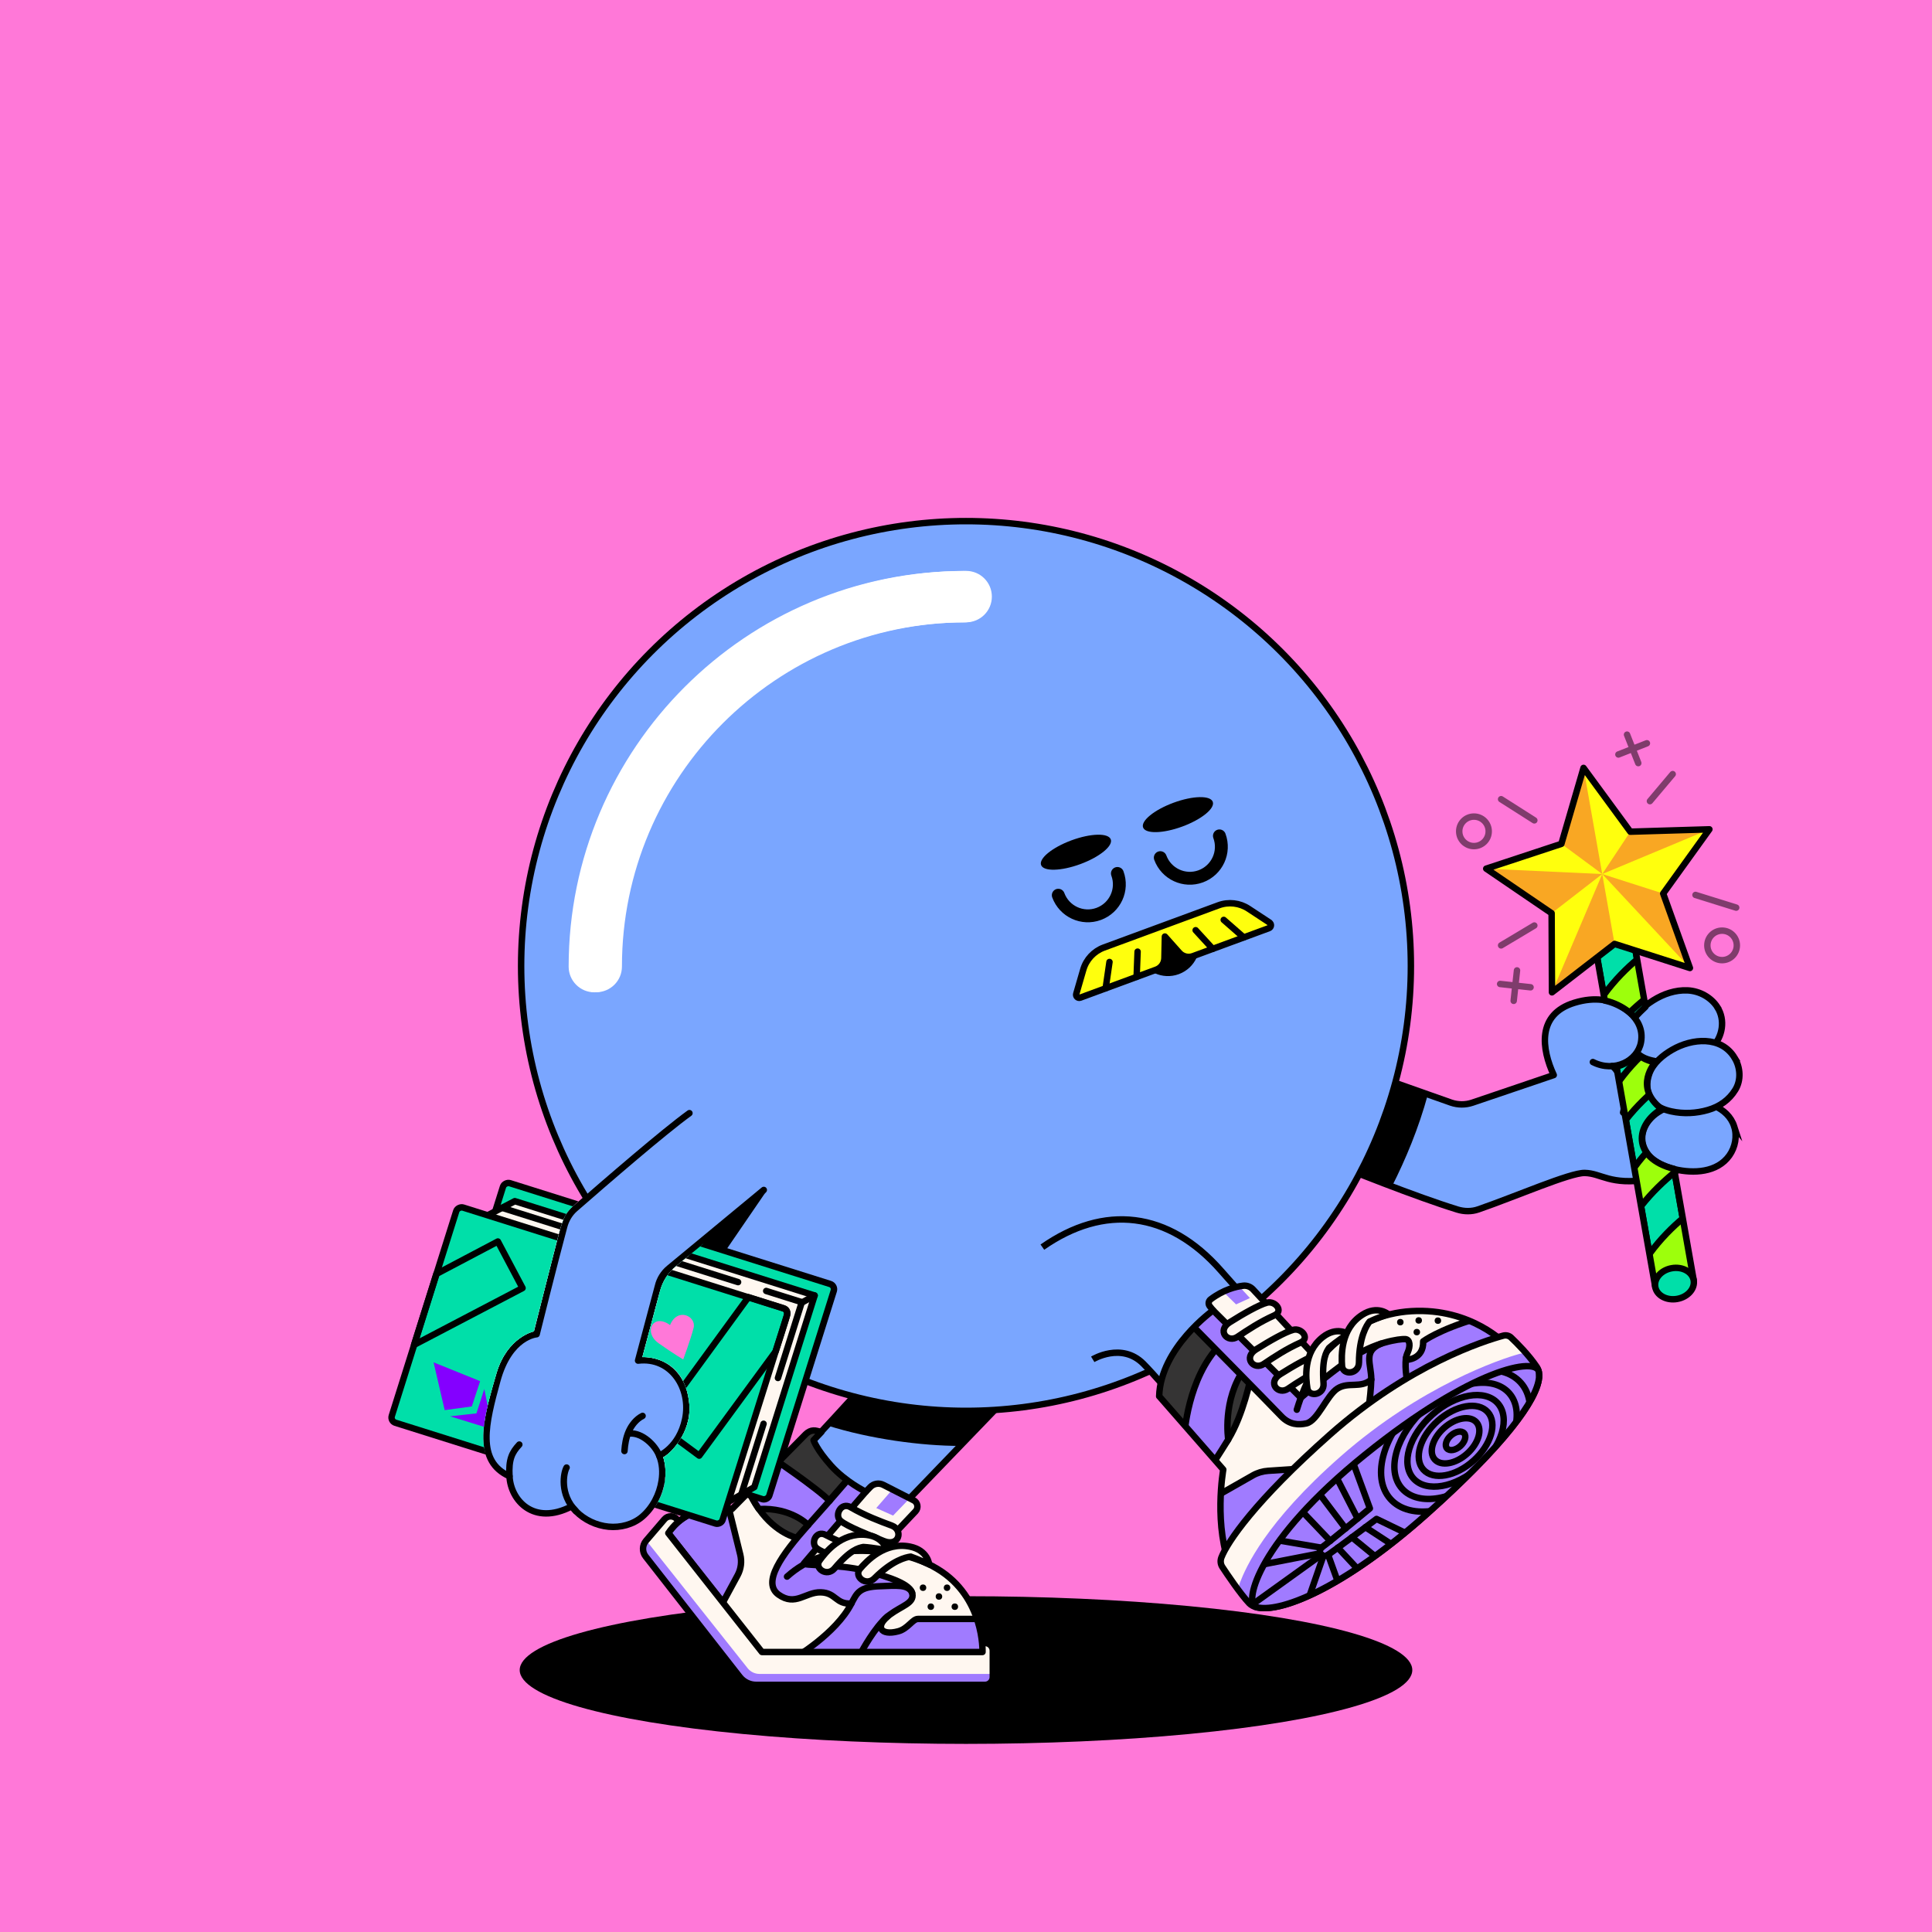 <?xml version="1.0" encoding="UTF-8"?>
<svg xmlns="http://www.w3.org/2000/svg" viewBox="0 0 600 600">
<rect x="0" y="0" width="600" height="600" fill="#808080" stroke="none"/>
<svg id="uuid-d9dcaeb1-b3e9-4103-a9e9-674eb3b1cf0f" data-name="BACKGROUND" xmlns="http://www.w3.org/2000/svg" viewBox="0 0 600 600"><defs><style>
      .uuid-ddba642b-737c-447a-8d97-1fa19eb8e4a8 {
        fill: #ff78d8;
      }
    </style></defs><rect class="uuid-ddba642b-737c-447a-8d97-1fa19eb8e4a8" x="-1" y="-1" width="602" height="602"/></svg>
<svg id="uuid-09dbe01b-fc39-4c48-9143-1b11829ee622" data-name="BODY" xmlns="http://www.w3.org/2000/svg" viewBox="0 0 600 600"><defs><style>
      .uuid-0e068f93-a4ce-4525-bc73-042279753465, .uuid-896c9f2e-4bdd-438c-b20a-d49b9a988943, .uuid-f61e2b2e-680e-4412-a25d-9c4f1d374aaa, .uuid-9d2bc652-0f8d-4f45-83f6-147ae07b83ac, .uuid-a8310226-7f3d-4492-965e-668c558de2ee {
        stroke: #000;
        stroke-width: 2px;
      }

      .uuid-0e068f93-a4ce-4525-bc73-042279753465, .uuid-896c9f2e-4bdd-438c-b20a-d49b9a988943, .uuid-9d2bc652-0f8d-4f45-83f6-147ae07b83ac, .uuid-a8310226-7f3d-4492-965e-668c558de2ee {
        fill: #7aa6ff;
      }

      .uuid-0e068f93-a4ce-4525-bc73-042279753465, .uuid-f61e2b2e-680e-4412-a25d-9c4f1d374aaa, .uuid-9d2bc652-0f8d-4f45-83f6-147ae07b83ac {
        stroke-linecap: round;
      }

      .uuid-0e068f93-a4ce-4525-bc73-042279753465, .uuid-f61e2b2e-680e-4412-a25d-9c4f1d374aaa, .uuid-a8310226-7f3d-4492-965e-668c558de2ee {
        stroke-linejoin: round;
      }

      .uuid-4e485c41-11e0-491a-aac2-66b77ba2e3f7 {
        fill: #fff;
      }

      .uuid-896c9f2e-4bdd-438c-b20a-d49b9a988943, .uuid-9d2bc652-0f8d-4f45-83f6-147ae07b83ac {
        stroke-miterlimit: 10;
      }

      .uuid-f61e2b2e-680e-4412-a25d-9c4f1d374aaa {
        fill: none;
      }
    </style></defs><ellipse cx="300" cy="518.65" rx="138.6" ry="22.93"/><g><path class="uuid-896c9f2e-4bdd-438c-b20a-d49b9a988943" d="m319.36,427.14c-1.16,1.05-54.95,57-54.95,57,0,0,21.51-1.95,31.74,10.62,10.23,12.57,7.26,23.89,7.26,23.89h-66.9s-28.69-36.17-28.69-36.17c0,0,3.74-13.4,20.44-10.59,20.9-19.38,55.52-59.13,55.52-59.13l35.59,14.38Z"/><path d="m283.78,412.76l31.28,12.64-3.24,9.5c-2.93,3.03-9.76,10.12-13.64,14.14-11.92,0-27.98-2.13-41.33-6.37,13.95-15.1,26.93-29.92,26.93-29.92Z"/></g><g><path class="uuid-0e068f93-a4ce-4525-bc73-042279753465" d="m409.81,359.6c9.2,3.77,29.89,12.05,42.79,16.03,2.11.65,4.41.69,6.5-.04,11.79-4.08,28.47-11.39,33.03-11.32,5.25.08,7.8,3.93,19.88,2.04,13.36-2.1,22.43-11.99,20.93-23.3-4.21-43.28-25.18-26.79-25.18-26.79,0,0-5.84-8.75-18.76-4.82-11.83,3.6-10.2,14.44-6.47,22.47l-25.29,8.58c-2.14.72-4.45.71-6.59-.02l-35.7-12.61"/><path class="uuid-9d2bc652-0f8d-4f45-83f6-147ae07b83ac" d="m533.36,312.82c2.5,3.94,1.62,9.14-1.57,12.4-2.47,2.53-5.88,3.88-9.32,4.4-2.8.43-5.7.42-8.49-.08-2.14-.39-4.29-1.1-5.79-2.75-1.66-1.83-2.27-4.46-1.98-6.87.51-4.17,3.84-7.14,7.22-9.26,3.17-1.98,6.86-3.26,10.64-3.09,3.8.18,7.36,2.19,9.3,5.24Z"/><path class="uuid-9d2bc652-0f8d-4f45-83f6-147ae07b83ac" d="m538.57,349.84c.97,3.03.32,6.43-1.5,9.01-3.77,5.33-11.17,5.65-16.96,4.27-3.31-.79-6.69-2.21-8.67-5.13-3.13-4.61-.82-9.79,3.48-12.56,2.58-1.66,5.61-2.67,8.63-3.14,5.73-.89,13.1,1.51,15.03,7.56Z"/><path class="uuid-9d2bc652-0f8d-4f45-83f6-147ae07b83ac" d="m538.71,328.53c1.8,2.99,2.06,6.89.22,9.9-1.95,3.2-4.94,5.25-8.49,6.28-3.66,1.07-7.64,1.27-11.4.44-2.25-.5-4.53-1.38-5.96-3.28-1.86-2.47-1.89-5.68-.85-8.49,1.2-3.24,4.17-5.69,7.09-7.37,6.15-3.56,15.21-4.43,19.39,2.52Z"/><path class="uuid-9d2bc652-0f8d-4f45-83f6-147ae07b83ac" d="m501.85,311.68s9.27,3.84,7.77,12.02c-1.04,5.68-8.17,9.55-14.94,6.13"/><path class="uuid-f61e2b2e-680e-4412-a25d-9c4f1d374aaa" d="m500.67,331.08c2.41,1.63,5.11,8.04,3.4,14.42"/><path d="m443.44,339.88c-2.88,10.58-6.94,20.23-11.17,28.59-10.17-3.78-21.16-9.53-27-11.93l11.83-26.02,26.35,9.36Z"/></g><g><circle class="uuid-896c9f2e-4bdd-438c-b20a-d49b9a988943" cx="300" cy="300" r="138.16"/><path class="uuid-4e485c41-11e0-491a-aac2-66b77ba2e3f7" d="m184.58,308.17c-4.41,0-7.98-3.57-7.98-7.98,0-67.74,55.11-122.86,122.86-122.86,4.41,0,7.98,3.57,7.98,7.98s-3.57,7.98-7.98,7.98c-58.94,0-106.9,47.95-106.9,106.9,0,4.41-3.57,7.98-7.98,7.98Z"/></g><path class="uuid-f61e2b2e-680e-4412-a25d-9c4f1d374aaa" d="m264.41,484.14c-4.06.49-11.49,1.36-17.85,7.23"/><path class="uuid-4e485c41-11e0-491a-aac2-66b77ba2e3f7" d="m185.17,308.14c-4.41,0-7.98-3.57-7.98-7.98,0-67.74,55.11-122.86,122.86-122.86,4.41,0,7.98,3.57,7.98,7.98s-3.57,7.98-7.98,7.98c-58.94,0-106.9,47.95-106.9,106.9,0,4.41-3.57,7.98-7.98,7.98Z"/><path d="m203.75,397.46l34.2-27.46-24.86,36.3c-6.73-5.1-3.66-2.61-9.34-8.83Z"/><path class="uuid-a8310226-7f3d-4492-965e-668c558de2ee" d="m323.72,387.31c19.14-13.4,39.15-11.3,55.52,7.36,19.6,22.35,30.57,33.06,30.57,33.06,0,0,10.74-19.34,34.77-17.5,18.26,1.4,24.84,14.43,24.84,14.43,0,0,6.21,8.82-22.45,33.5-28.66,24.68-54.93,40.92-61.14,29.46-6.21-11.46-2.82-32.1-2.82-32.1,0,0-22.02-26.09-27.94-32.01-6.79-6.79-15.71-1.36-15.71-1.36"/><path class="uuid-896c9f2e-4bdd-438c-b20a-d49b9a988943" d="m446.97,458.17c-25.89,22.29-49.82,37.69-58.79,32.02-9.77-7.44,26.84-38.54,44.88-52.7,18.04-14.16,32.17-17.82,36.36-12.81,0,0,6.21,8.82-22.45,33.5Z"/><path class="uuid-f61e2b2e-680e-4412-a25d-9c4f1d374aaa" d="m409.81,427.74c-1.89,2.86-4.55,10.38-4.55,10.38"/><g><path class="uuid-0e068f93-a4ce-4525-bc73-042279753465" d="m214.11,345.7c-8.05,5.83-25.34,20.79-35.52,29.67-1.67,1.45-2.82,3.41-3.39,5.55-3.14,11.67-8.55,33.44-8.55,33.44,0,0-8.42.58-12.19,14.35-3.64,13.3-6.64,25.06,3.77,29.75.35,7.47,7.51,15.45,19.2,9.41.14-.06,1.32,1.32,1.44,1.45,2.64,2.7,6.36,4.45,10.13,4.81,3.65.36,7.61-.67,10.43-3.08,3.29-2.81,5.4-6.94,6.05-11.2.4-2.61.26-5.31-.75-7.78,0,0,6.2-2.51,8.05-11.34,1.99-9.49-4.22-19.42-14.62-18.18l6.17-23.11c.51-2.2,1.74-4.16,3.49-5.59l29.38-24.3"/><path class="uuid-f61e2b2e-680e-4412-a25d-9c4f1d374aaa" d="m204.73,452.06c-1.37-3.47-5.39-7.08-9-6.88"/><path class="uuid-f61e2b2e-680e-4412-a25d-9c4f1d374aaa" d="m178.86,469.3c-5.16-5.27-3.82-11.97-2.9-13.54"/><path class="uuid-f61e2b2e-680e-4412-a25d-9c4f1d374aaa" d="m158.22,458.45c-.27-5.22.73-7.32,3.06-9.83"/><path class="uuid-f61e2b2e-680e-4412-a25d-9c4f1d374aaa" d="m193.93,450.63c.14-2.07.48-4.16,1.32-6.06.85-1.95,2.36-3.88,4.31-4.85"/></g></svg>
<svg id="uuid-d2017022-49ac-4767-bd5b-8d3e235df956" data-name="BODY" xmlns="http://www.w3.org/2000/svg" viewBox="0 0 600 600"><defs><style>
      .uuid-ceb1f6db-ac22-433a-a64d-b7c361a52305 {
        fill: #ffff0d;
      }

      .uuid-ceb1f6db-ac22-433a-a64d-b7c361a52305, .uuid-8fc51c2b-2e55-48cc-a922-83a746c6089c {
        stroke-width: 2px;
      }

      .uuid-ceb1f6db-ac22-433a-a64d-b7c361a52305, .uuid-8fc51c2b-2e55-48cc-a922-83a746c6089c, .uuid-ededc5f7-d71c-4a39-8679-141d6e366d35 {
        stroke: #000;
        stroke-linecap: round;
        stroke-linejoin: round;
      }

      .uuid-8fc51c2b-2e55-48cc-a922-83a746c6089c, .uuid-ededc5f7-d71c-4a39-8679-141d6e366d35 {
        fill: none;
      }

      .uuid-ededc5f7-d71c-4a39-8679-141d6e366d35 {
        stroke-width: 4px;
      }
    </style></defs><g id="uuid-2e50336c-81e2-44ae-a2f0-cfae5c829496" data-name="uuid-ca7a59fd-5ea4-4026-baf3-83b8314686b7"><g><path d="m371.9,289.97c1.87,5.07-.73,10.69-5.8,12.56-5.07,1.87-10.69-.73-12.56-5.8l18.36-6.76h0Z"/><path class="uuid-ededc5f7-d71c-4a39-8679-141d6e366d35" d="m347.02,271.26c1.87,5.07-.73,10.69-5.8,12.56-5.07,1.87-10.69-.73-12.56-5.8"/><path class="uuid-ededc5f7-d71c-4a39-8679-141d6e366d35" d="m378.7,259.59c1.87,5.07-.73,10.69-5.8,12.56-5.07,1.87-10.69-.73-12.56-5.8"/><g><path class="uuid-ceb1f6db-ac22-433a-a64d-b7c361a52305" d="m394.29,286.52l-6.54-4.3c-2.76-1.82-6.22-2.22-9.33-1.07l-17.8,6.56-17.8,6.56c-3.1,1.14-5.48,3.69-6.4,6.87l-2.18,7.52c-.22.76.52,1.45,1.26,1.17l23.58-8.69c1.5-.55,2.5-1.96,2.54-3.56l.15-6.73,4.48,5.03c1.06,1.19,2.74,1.61,4.24,1.06l23.58-8.69c.74-.27.86-1.28.2-1.71l.02-.02Z"/><g><line class="uuid-8fc51c2b-2e55-48cc-a922-83a746c6089c" x1="352.99" y1="303.37" x2="353.29" y2="295.54"/><line class="uuid-8fc51c2b-2e55-48cc-a922-83a746c6089c" x1="343.37" y1="306.92" x2="344.56" y2="298.75"/><line class="uuid-8fc51c2b-2e55-48cc-a922-83a746c6089c" x1="376.62" y1="294.67" x2="371.32" y2="288.89"/><line class="uuid-8fc51c2b-2e55-48cc-a922-83a746c6089c" x1="386.25" y1="291.12" x2="380.04" y2="285.68"/></g></g><g><ellipse cx="334.14" cy="264.66" rx="11.53" ry="3.94" transform="translate(-70.88 131.8) rotate(-20.22)"/><ellipse cx="365.82" cy="252.99" rx="11.53" ry="3.94" transform="translate(-64.9 142.03) rotate(-20.22)"/></g></g></g></svg>
<svg id="uuid-6b1ca43c-fceb-4acd-85bc-eb7c63c2d5ed" data-name="BACKGROUND" xmlns="http://www.w3.org/2000/svg" xmlns:xlink="http://www.w3.org/1999/xlink" viewBox="0 0 600 600"><defs><style>
      .uuid-7d324a92-f859-4859-84b1-6b64e5c7ec03, .uuid-67100d62-60e5-4cd8-9feb-5d83ffa2b8c8, .uuid-bc5fc81c-92fa-4ec4-8e4a-352e040d594c, .uuid-5ac50f8a-6b3d-459b-9f7c-e2e49936e76c, .uuid-6c969cdd-f62e-43a7-a73f-31724797c8f5, .uuid-b67ff905-7fb7-4340-8266-4c03ea4a3719, .uuid-01b34b03-825a-47cb-a604-f9db4e1cd74f, .uuid-466c2826-7ac3-48ed-8208-b1d7f9e89468 {
        fill: none;
      }

      .uuid-67100d62-60e5-4cd8-9feb-5d83ffa2b8c8 {
        clip-path: url(#uuid-0502021d-5d50-4318-98da-cdd75b92ab18);
      }

      .uuid-617835b9-dcb7-47c3-8e7d-ba218dfa85d0 {
        fill: #353434;
      }

      .uuid-617835b9-dcb7-47c3-8e7d-ba218dfa85d0, .uuid-8e974996-2f7b-47a5-9824-e41b82eedcf4, .uuid-4e5a8a5f-577b-4228-8ffe-283c3c5a70f5, .uuid-bc5fc81c-92fa-4ec4-8e4a-352e040d594c, .uuid-5ac50f8a-6b3d-459b-9f7c-e2e49936e76c {
        stroke: #000;
        stroke-linecap: round;
        stroke-linejoin: round;
      }

      .uuid-617835b9-dcb7-47c3-8e7d-ba218dfa85d0, .uuid-8e974996-2f7b-47a5-9824-e41b82eedcf4, .uuid-4e5a8a5f-577b-4228-8ffe-283c3c5a70f5, .uuid-5ac50f8a-6b3d-459b-9f7c-e2e49936e76c {
        stroke-width: 2px;
      }

      .uuid-57d2f649-6cf8-4f64-88c1-f5885b0533cd, .uuid-4e5a8a5f-577b-4228-8ffe-283c3c5a70f5 {
        fill: #fff7f0;
      }

      .uuid-4a3249ec-b2f6-48bb-a8f3-a82bfffadfc2, .uuid-8e974996-2f7b-47a5-9824-e41b82eedcf4 {
        fill: #a07bff;
      }

      .uuid-bc5fc81c-92fa-4ec4-8e4a-352e040d594c {
        stroke-width: 2px;
      }

      .uuid-6c969cdd-f62e-43a7-a73f-31724797c8f5 {
        clip-path: url(#uuid-65b2ff7e-b3d6-471c-abcc-31367d16a59a);
      }

      .uuid-b67ff905-7fb7-4340-8266-4c03ea4a3719 {
        clip-path: url(#uuid-b7157335-6e6b-4f02-acd6-65c4362be68b);
      }

      .uuid-01b34b03-825a-47cb-a604-f9db4e1cd74f {
        clip-path: url(#uuid-210babb4-acd7-4b92-9096-56d819bae4c2);
      }

      .uuid-466c2826-7ac3-48ed-8208-b1d7f9e89468 {
        clip-path: url(#uuid-bafb8971-eb1d-4f25-a86c-d00529b534c5);
      }
    </style><clipPath id="uuid-0502021d-5d50-4318-98da-cdd75b92ab18"><path class="uuid-7d324a92-f859-4859-84b1-6b64e5c7ec03" d="m236.72,508.58l-26.43-36.69c-.99-1.27-2.89-1.3-3.93-.08l-5.74,6.7c-1.19,1.4-1.23,3.44-.1,4.88l29.22,37.38c1.22,1.56,3.1,2.48,5.08,2.48h71.09c1.33,0,2.41-1.08,2.41-2.41v-8.19c0-1.33-1.08-2.41-2.41-2.41h-65.78c-1.34,0-2.6-.62-3.42-1.67h0Z"/></clipPath><clipPath id="uuid-65b2ff7e-b3d6-471c-abcc-31367d16a59a"><path class="uuid-7d324a92-f859-4859-84b1-6b64e5c7ec03" d="m250.25,445.38l-22.93,23.27s-12.85-2.78-19.77,7.48l29.07,36.91h68.51s.65-17.01-14.04-25.82c-8.29-5.06-18.57-5.38-18.57-5.38l11.83-12.51c.96-1.06.66-2.75-.62-3.4-2.53-1.29-6.47-3.3-9.42-4.8-1.34-.68-2.97-.41-4.02.67l-1.42,1.47s-6.22-3.03-10.77-8.09-5.44-7.92-5.44-7.92l2.43-2.53-1.36-.35c-.75-.19-1.55-.17-2.25.15-.47.22-.9.52-1.22.84h0Z"/></clipPath><clipPath id="uuid-b7157335-6e6b-4f02-acd6-65c4362be68b"><path class="uuid-7d324a92-f859-4859-84b1-6b64e5c7ec03" d="m360,433.62l19.9,22.77s-3.17,17.71,2.54,31.11c0,0,5.33-16.06,31.48-39.12,26.16-23.06,53.73-30.88,53.73-30.88,0,0-10.6-11.39-29.3-10.31-18.7,1.08-28.7,15.35-28.7,15.35l-20.51-22.1c-.8-.85-1.95-1.29-3.1-1.14-2.22.27-6.08,1.2-10.09,4.24-.66.5-.78,1.46-.26,2.11l1.05,1.3s-16.35,11.66-16.75,26.68h0Z"/></clipPath><clipPath id="uuid-210babb4-acd7-4b92-9096-56d819bae4c2"><path class="uuid-7d324a92-f859-4859-84b1-6b64e5c7ec03" d="m469.32,415.42c-.66-.63-1.59-.86-2.47-.62-5.87,1.59-29.25,8.95-53.86,30.76-23.28,20.64-31.86,33.4-33.68,38.15-.37.98-.27,2.06.31,2.94,1.37,2.1,5.65,8.44,8.34,11.27,4.73,4.98,26.38-2.07,55.09-27.69,28.72-25.62,37.69-40.52,34.25-45.67-2.52-3.77-6.2-7.44-7.99-9.14h0Z"/></clipPath><clipPath id="uuid-bafb8971-eb1d-4f25-a86c-d00529b534c5"><path class="uuid-7d324a92-f859-4859-84b1-6b64e5c7ec03" d="m477.9,426.07h0c-.62-4.79-20.55-1.28-53.98,25.69-33.41,26.94-37.41,45.67-34.1,47.26,7.15,2.33,27.31-5.65,53.25-28.79,24.07-21.47,34.26-35.41,34.9-42.4,0-.73,0-1.33-.07-1.76h0Z"/></clipPath></defs><g id="uuid-f408db85-a353-4742-a68e-9c398e6873ff" data-name="uuid-cd11fcea-88d0-488e-8ad3-f73ba4124c0e"><g><g><g><path class="uuid-57d2f649-6cf8-4f64-88c1-f5885b0533cd" d="m236.72,508.58l-26.43-36.69c-.99-1.27-2.89-1.3-3.93-.08l-5.74,6.7c-1.19,1.4-1.23,3.44-.1,4.88l29.22,37.38c1.22,1.56,3.1,2.48,5.08,2.48h71.09c1.33,0,2.41-1.08,2.41-2.41v-8.19c0-1.33-1.08-2.41-2.41-2.41h-65.78c-1.34,0-2.6-.62-3.42-1.67h0Z"/><g class="uuid-67100d62-60e5-4cd8-9feb-5d83ffa2b8c8"><path class="uuid-4a3249ec-b2f6-48bb-a8f3-a82bfffadfc2" d="m311.73,519.85h-75.87c-1.43,0-2.79-.65-3.68-1.78l-33.28-41.94-4.78,6.84,36.02,45.1,81.59-1.62v-6.61h0Z"/></g><path class="uuid-5ac50f8a-6b3d-459b-9f7c-e2e49936e76c" d="m236.72,508.58l-26.43-36.69c-.99-1.27-2.89-1.3-3.93-.08l-5.74,6.7c-1.19,1.4-1.23,3.44-.1,4.88l29.22,37.38c1.22,1.56,3.1,2.48,5.08,2.48h71.09c1.33,0,2.41-1.08,2.41-2.41v-8.19c0-1.33-1.08-2.41-2.41-2.41h-65.78c-1.34,0-2.6-.62-3.42-1.67h0Z"/></g><g><path class="uuid-57d2f649-6cf8-4f64-88c1-f5885b0533cd" d="m250.25,445.38l-22.93,23.27s-12.85-2.78-19.77,7.48l29.07,36.91h68.51s.65-17.01-14.04-25.82c-8.29-5.06-18.57-5.38-18.57-5.38l11.83-12.51c.96-1.06.66-2.75-.62-3.4-2.53-1.29-6.47-3.3-9.42-4.8-1.34-.68-2.97-.41-4.02.67l-1.42,1.47s-6.22-3.03-10.77-8.09-5.44-7.92-5.44-7.92l2.43-2.53-1.36-.35c-.75-.19-1.55-.17-2.25.15-.47.22-.9.52-1.22.84h0Z"/><g class="uuid-6c969cdd-f62e-43a7-a73f-31724797c8f5"><g><path class="uuid-8e974996-2f7b-47a5-9824-e41b82eedcf4" d="m207.56,476.13l16.95,21.51,4.56-8.42c1.06-1.96,1.35-4.25.82-6.42l-3.54-14.32c-3.13-.41-13.01-.92-18.79,7.64h0Z"/><path class="uuid-617835b9-dcb7-47c3-8e7d-ba218dfa85d0" d="m235.69,468.65c5.41,7.65,11.73,8.93,11.73,8.93l17.3-19.75-9.01-19.35-13.15,2.63-11.12,19.55s1.48,4.08,4.25,7.99h0Z"/><g><path class="uuid-8e974996-2f7b-47a5-9824-e41b82eedcf4" d="m268.87,463.27s-18.49,21.32-19.16,22.2c-.67.88,10.65.19,18.81,2.29,8.16,2.09,14.33,4.3,14.83,7.23.51,2.93-3.21,3.65-7.01,6.46-4.82,3.56-2.97,6.66,2.61,5.17,3.03-.81,4.45-3.84,6.12-3.84h20.73s4.72,8.78,5.12,12.22h-64.36s13.07-7.62,17.85-17.02c-4.93.3-4.73-3.34-9.51-3.47s-7.82,4.45-13.08.74c-5.26-3.71.81-12.27,9.17-21.64,0,0-5.19-5.51-15.3-4.96,0,0-1.38-1.62-4.87-9.15l8.34-7.23s14.66,9.91,18.46,13.85l7.58-8.75,3.67,5.9h0Z"/><path class="uuid-8e974996-2f7b-47a5-9824-e41b82eedcf4" d="m264.41,497.97c1.72-3.24,2.38-5.16,8.9-5.36,4.73-.15,8.74-.71,9.95,2.03"/><line class="uuid-5ac50f8a-6b3d-459b-9f7c-e2e49936e76c" x1="250.99" y1="473.6" x2="257.61" y2="466.12"/></g><path class="uuid-5ac50f8a-6b3d-459b-9f7c-e2e49936e76c" d="m275.64,501.99c-4.04,3.39-8.12,11.05-8.12,11.05"/><polygon class="uuid-4a3249ec-b2f6-48bb-a8f3-a82bfffadfc2" points="278.48 461.05 272.13 468.34 277.35 470.68 283.97 463.81 278.48 461.05"/></g></g><path class="uuid-5ac50f8a-6b3d-459b-9f7c-e2e49936e76c" d="m250.25,445.38l-22.93,23.27s-12.85-2.78-19.77,7.48l29.07,36.91h68.51s.65-17.01-14.04-25.82c-8.29-5.06-18.57-5.38-18.57-5.38l11.83-12.51c.96-1.06.66-2.75-.62-3.4-2.53-1.29-6.47-3.3-9.42-4.8-1.34-.68-2.97-.41-4.02.67l-1.42,1.47s-6.22-3.03-10.77-8.09-5.44-7.92-5.44-7.92l2.43-2.53-1.36-.35c-.75-.19-1.55-.17-2.25.15-.47.22-.9.52-1.22.84h0Z"/></g><path class="uuid-5ac50f8a-6b3d-459b-9f7c-e2e49936e76c" d="m244.42,489.63c5.92-5.31,14.38-9.03,28.11-7.79"/><g><path class="uuid-4e5a8a5f-577b-4228-8ffe-283c3c5a70f5" d="m264.17,468.09c4.47,2.6,9.09,4.34,12.76,5.69,3.67,1.35,2.33,6.74-2.45,4.81-4.77-1.93-11.32-4.52-13.4-6.25s.11-5.99,3.09-4.26h0Z"/><path class="uuid-4e5a8a5f-577b-4228-8ffe-283c3c5a70f5" d="m256.34,476.65c2.44,1.28,4.92,2.3,7.25,3.14,1.81.66-1.41,4.84-3.61,4-2.73-1.04-5.18-2.09-6.31-2.95-2.05-1.55-.22-5.7,2.68-4.19Z"/><path class="uuid-4e5a8a5f-577b-4228-8ffe-283c3c5a70f5" d="m275.35,481.45s-.77-4.17-6.3-4.78c-7.82-.86-12.81,5.57-14.54,7.98s2.32,5.2,4.64,2.45c4.98-5.91,7.52-6.36,8.95-6.67,3.05.17,7.25,1.01,7.25,1.01h0Z"/><path class="uuid-4e5a8a5f-577b-4228-8ffe-283c3c5a70f5" d="m288.56,485.83s-.38-4.37-5.93-5.51c-7.86-1.61-13.55,4.58-15.55,6.9-1.99,2.33,1.85,5.58,4.48,2.95,5.63-5.64,9.79-6.56,11.27-6.75,1.91.64,5.74,2.4,5.74,2.4h0Z"/></g><g><circle cx="286.65" cy="493.08" r="1.01"/><circle cx="294.11" cy="493.08" r="1.01"/><circle cx="291.6" cy="495.81" r="1.01"/><circle cx="289.08" cy="498.97" r="1.01"/><circle cx="296.53" cy="498.97" r="1.01"/></g></g><g><g><path class="uuid-57d2f649-6cf8-4f64-88c1-f5885b0533cd" d="m360,433.62l19.9,22.77s-3.17,17.71,2.54,31.11c0,0,5.33-16.06,31.48-39.12,26.16-23.06,53.73-30.88,53.73-30.88,0,0-10.6-11.39-29.3-10.31-18.7,1.08-28.7,15.35-28.7,15.35l-20.51-22.1c-.8-.85-1.95-1.29-3.1-1.14-2.22.27-6.08,1.2-10.09,4.24-.66.5-.78,1.46-.26,2.11l1.05,1.3s-16.35,11.66-16.75,26.68h0Z"/><g class="uuid-b67ff905-7fb7-4340-8266-4c03ea4a3719"><g><path class="uuid-617835b9-dcb7-47c3-8e7d-ba218dfa85d0" d="m381.44,447.04c4.72-7.69,7.01-19.3,7.01-19.3l-19.82-20.2s-11.73,9.84-12.54,27.51l18.2,22.02,7.15-10.02h0Z"/><path class="uuid-8e974996-2f7b-47a5-9824-e41b82eedcf4" d="m386.55,424.93c-7.06,9.84-5.11,22.11-5.11,22.11,0,0-3.64,5.93-5.06,7.89l-8.56-9.17s.9-17.83,11.2-28.23l7.52,7.4h0Z"/><path class="uuid-8e974996-2f7b-47a5-9824-e41b82eedcf4" d="m376.75,406.95l27.24,27.12s7.58-6.51,15.13-11.9c7.55-5.39,15.66-6.4,17.28-6.3,1.62.1,1.57,2.33.81,4.04-.76,1.72-.61,2.43-.61,2.43,0,0,5.58-.04,5.38-5.77,0,0,4.72-3.57,16.31-7.01l8.7.94,6.67,3.71-19.42,13.53-29.9,13.91s1.38-7.48,1.52-13.21c-3.24,2.83-7.06.62-10.45,2.75-3.39,2.12-6.17,10.11-9.74,10.87-2.37.5-5.18.5-7.81-2.28-3.74-3.94-28.82-29.38-28.82-29.38l4.5-3.94,3.2.49h0Z"/><path class="uuid-8e974996-2f7b-47a5-9824-e41b82eedcf4" d="m377.18,464.97l11.88-6.76c1.46-.83,3.09-1.32,4.76-1.43l10.6-.71-26.22,34.72-3.1-12.74,2.08-13.08h0Z"/><path class="uuid-5ac50f8a-6b3d-459b-9f7c-e2e49936e76c" d="m425.87,428.43c-.03-5.04-2.63-8.79,3.04-11.15"/><path class="uuid-5ac50f8a-6b3d-459b-9f7c-e2e49936e76c" d="m436.62,421.78c-.43,3.41.54,8.14.54,8.14"/><polygon class="uuid-4a3249ec-b2f6-48bb-a8f3-a82bfffadfc2" points="379.85 401.15 383.87 405.09 388.18 403.12 384.85 399.49 380.73 397.86 379.85 401.15"/></g></g><path class="uuid-5ac50f8a-6b3d-459b-9f7c-e2e49936e76c" d="m360,433.62l19.9,22.77s-3.17,17.71,2.54,31.11c0,0,5.33-16.06,31.48-39.12,26.16-23.06,53.73-30.88,53.73-30.88,0,0-10.6-11.39-29.3-10.31-18.7,1.08-28.7,15.35-28.7,15.35l-20.51-22.1c-.8-.85-1.95-1.29-3.1-1.14-2.22.27-6.08,1.2-10.09,4.24-.66.5-.78,1.46-.26,2.11l1.05,1.3s-16.35,11.66-16.75,26.68h0Z"/></g><g><g><path class="uuid-57d2f649-6cf8-4f64-88c1-f5885b0533cd" d="m469.32,415.42c-.66-.63-1.59-.86-2.47-.62-5.87,1.59-29.25,8.95-53.86,30.76-23.28,20.64-31.86,33.4-33.68,38.15-.37.98-.27,2.06.31,2.94,1.37,2.1,5.65,8.44,8.34,11.27,4.73,4.98,26.38-2.07,55.09-27.69,28.72-25.62,37.69-40.52,34.25-45.67-2.52-3.77-6.2-7.44-7.99-9.14h0Z"/><g class="uuid-01b34b03-825a-47cb-a604-f9db4e1cd74f"><path class="uuid-4a3249ec-b2f6-48bb-a8f3-a82bfffadfc2" d="m474.46,421.06c-.67-.63-1.6-.86-2.49-.62-5.93,1.59-30.69,9.97-55.54,31.78-23.51,20.64-29.54,34.57-31.37,39.32-.38.98-.27,2.06.31,2.94,1.39,2.1,4.23,6.25,6.95,9.08,4.77,4.98,26.63-2.07,55.63-27.69,29-25.62,38.05-40.52,34.58-45.67-2.54-3.77-6.26-7.44-8.07-9.14h0Z"/></g><path class="uuid-5ac50f8a-6b3d-459b-9f7c-e2e49936e76c" d="m469.32,415.42c-.66-.63-1.59-.86-2.47-.62-5.87,1.59-29.25,8.95-53.86,30.76-23.28,20.64-31.86,33.4-33.68,38.15-.37.98-.27,2.06.31,2.94,1.37,2.1,5.65,8.44,8.34,11.27,4.73,4.98,26.38-2.07,55.09-27.69,28.72-25.62,37.69-40.52,34.25-45.67-2.52-3.77-6.2-7.44-7.99-9.14h0Z"/></g><g><path class="uuid-4a3249ec-b2f6-48bb-a8f3-a82bfffadfc2" d="m477.9,426.07h0c-.62-4.79-20.55-1.28-53.98,25.69-33.41,26.94-37.41,45.67-34.1,47.26,7.15,2.33,27.31-5.65,53.25-28.79,24.07-21.47,34.26-35.41,34.9-42.4,0-.73,0-1.33-.07-1.76h0Z"/><g class="uuid-466c2826-7ac3-48ed-8208-b1d7f9e89468"><g><g><ellipse class="uuid-bc5fc81c-92fa-4ec4-8e4a-352e040d594c" cx="452.04" cy="447.48" rx="3.55" ry="2.2" transform="translate(-183.16 414.29) rotate(-41.72)"/><ellipse class="uuid-bc5fc81c-92fa-4ec4-8e4a-352e040d594c" cx="452.04" cy="447.48" rx="8.67" ry="5.37" transform="translate(-183.16 414.29) rotate(-41.72)"/><ellipse class="uuid-bc5fc81c-92fa-4ec4-8e4a-352e040d594c" cx="452.04" cy="447.48" rx="13.41" ry="8.31" transform="translate(-183.16 414.29) rotate(-41.72)"/><ellipse class="uuid-bc5fc81c-92fa-4ec4-8e4a-352e040d594c" cx="452.04" cy="447.48" rx="17.54" ry="10.87" transform="translate(-183.16 414.29) rotate(-41.72)"/><ellipse class="uuid-bc5fc81c-92fa-4ec4-8e4a-352e040d594c" cx="452.04" cy="447.48" rx="22.28" ry="13.8" transform="translate(-183.16 414.29) rotate(-41.72)"/><ellipse class="uuid-bc5fc81c-92fa-4ec4-8e4a-352e040d594c" cx="452.04" cy="447.48" rx="27.13" ry="16.81" transform="translate(-183.16 414.29) rotate(-41.72)"/></g><g><path class="uuid-5ac50f8a-6b3d-459b-9f7c-e2e49936e76c" d="m419.16,451.36l6.27,17.09s-12.64,10.48-14.66,11.9c-2.02,1.42-.13,3.71,1.69,2.49,1.82-1.21,15.03-11.12,15.03-11.12l10.31,4.99"/><line class="uuid-5ac50f8a-6b3d-459b-9f7c-e2e49936e76c" x1="424.04" y1="474.29" x2="435.57" y2="481.83"/><line class="uuid-5ac50f8a-6b3d-459b-9f7c-e2e49936e76c" x1="419.85" y1="477.42" x2="430.25" y2="485.94"/><line class="uuid-5ac50f8a-6b3d-459b-9f7c-e2e49936e76c" x1="415.48" y1="480.65" x2="423.85" y2="489.65"/><line class="uuid-5ac50f8a-6b3d-459b-9f7c-e2e49936e76c" x1="412.45" y1="482.84" x2="416.83" y2="494.97"/><line class="uuid-5ac50f8a-6b3d-459b-9f7c-e2e49936e76c" x1="413.11" y1="478.53" x2="403.28" y2="468.21"/><line class="uuid-5ac50f8a-6b3d-459b-9f7c-e2e49936e76c" x1="408.19" y1="461.84" x2="417.88" y2="474.67"/><line class="uuid-5ac50f8a-6b3d-459b-9f7c-e2e49936e76c" x1="421.62" y1="471.59" x2="413.93" y2="456.61"/><line class="uuid-5ac50f8a-6b3d-459b-9f7c-e2e49936e76c" x1="410.4" y1="480.65" x2="395.13" y2="478.06"/><line class="uuid-5ac50f8a-6b3d-459b-9f7c-e2e49936e76c" x1="410.05" y1="482.39" x2="390" y2="486.28"/><line class="uuid-5ac50f8a-6b3d-459b-9f7c-e2e49936e76c" x1="411.01" y1="483.13" x2="405.24" y2="499.76"/><line class="uuid-5ac50f8a-6b3d-459b-9f7c-e2e49936e76c" x1="410.43" y1="482.84" x2="387.37" y2="499.41"/></g></g></g><path class="uuid-5ac50f8a-6b3d-459b-9f7c-e2e49936e76c" d="m477.9,426.07h0c-.62-4.79-20.55-1.28-53.98,25.69-33.41,26.94-37.41,45.67-34.1,47.26,7.15,2.33,27.31-5.65,53.25-28.79,24.07-21.47,34.26-35.41,34.9-42.4,0-.73,0-1.33-.07-1.76h0Z"/></g></g><path class="uuid-4e5a8a5f-577b-4228-8ffe-283c3c5a70f5" d="m409.66,422.54s-3.89,5.28-6.92,15.26"/><g><path class="uuid-4e5a8a5f-577b-4228-8ffe-283c3c5a70f5" d="m395.76,408.5c-4.48,2-8.37,4.59-11.44,6.66-3.07,2.07-6.53-1.91-2.41-4.51s9.11-5.45,11.6-6.1c2.49-.65,5.23,2.62,2.24,3.95h0Z"/><path class="uuid-4e5a8a5f-577b-4228-8ffe-283c3c5a70f5" d="m403.92,416.93c-4.48,2-8.37,4.59-11.44,6.66-3.07,2.07-6.53-1.91-2.41-4.51s9.11-5.45,11.6-6.1c2.49-.65,5.23,2.62,2.24,3.95h0Z"/><path class="uuid-4e5a8a5f-577b-4228-8ffe-283c3c5a70f5" d="m410.49,425.27c-4.48,2-7.42,3.94-10.49,6.02-3.07,2.07-6.53-1.91-2.41-4.51s9.11-5.45,11.6-6.1c.47.81.96,3.15,1.3,4.6h0Z"/><path class="uuid-4e5a8a5f-577b-4228-8ffe-283c3c5a70f5" d="m418.62,414.25s-3.47-2.43-7.84,1.01c-6.17,4.87-5.22,12.96-4.76,15.89s5.3,2.08,5.02-1.51c-.6-7.7.9-9.81,1.7-11.03,2.29-2.02,5.88-4.36,5.88-4.36h0Z"/><path class="uuid-4e5a8a5f-577b-4228-8ffe-283c3c5a70f5" d="m431.11,408.11s-3.34-2.85-8.09.24c-6.73,4.36-6.45,12.77-6.24,15.82.21,3.06,5.24,2.68,5.26-1.04.05-7.97,2.38-11.55,3.3-12.71,1.81-.89,5.78-2.31,5.78-2.31Z"/></g><g><circle cx="434.88" cy="410.61" r="1.01"/><circle cx="440.59" cy="410.07" r="1.01"/><circle cx="440" cy="413.7" r="1.01"/><circle cx="446.55" cy="410.14" r="1.01"/></g></g></g></g></svg>
<svg id="uuid-e27adad5-30bb-46c8-8e54-f8c1913f360c" data-name="BODY" xmlns="http://www.w3.org/2000/svg" xmlns:xlink="http://www.w3.org/1999/xlink" viewBox="0 0 600 600"><defs><style>
      .uuid-3fcb169e-3b1b-4e12-becc-5f80712b470c, .uuid-71f48634-c7c5-4ab0-b79f-ecd7a6ea3576, .uuid-1cfa6bdb-b40b-4a10-822f-5735a372275a {
        fill: none;
      }

      .uuid-399b8939-c3fd-4a77-bb11-cefdc3056a0b {
        fill: #ff78d8;
      }

      .uuid-692362c3-9c42-49ef-a7d9-00216a7861e4 {
        fill: #8400ff;
      }

      .uuid-c264d3ba-8696-457e-a5ac-d4558e99d766 {
        fill: #fff7f0;
      }

      .uuid-c264d3ba-8696-457e-a5ac-d4558e99d766, .uuid-4d4ae5f1-c6c3-49df-9321-b3c3eeaefea3, .uuid-71f48634-c7c5-4ab0-b79f-ecd7a6ea3576 {
        stroke: #000;
        stroke-linecap: round;
        stroke-linejoin: round;
      }

      .uuid-c264d3ba-8696-457e-a5ac-d4558e99d766, .uuid-71f48634-c7c5-4ab0-b79f-ecd7a6ea3576 {
        stroke-width: 2px;
      }

      .uuid-4d4ae5f1-c6c3-49df-9321-b3c3eeaefea3 {
        fill: #00dfa9;
        stroke-width: 2px;
      }

      .uuid-1cfa6bdb-b40b-4a10-822f-5735a372275a {
        clip-path: url(#uuid-47f39ff4-ab63-4b55-810f-676f2b09c621);
      }
    </style><clipPath id="uuid-47f39ff4-ab63-4b55-810f-676f2b09c621"><path class="uuid-3fcb169e-3b1b-4e12-becc-5f80712b470c" d="m273.7,388.15l-27.14,101.6-45.29-19.13c8.06-8.68,4.71-18.07,4.71-18.07,1.65-.63,8.95-7.38,8.08-16.55-1.46-15.37-14.56-14.54-14.56-14.54l5.48-20.55c.81-3.03,2.55-5.74,4.98-7.72l27.97-22.91,35.77,17.87h0Zm-108.69-32.21l-24.51-1.18-27.32,93.86s39.97,9.86,37.79,3.43c-2.18-6.43,0-14.66,3.27-25.72,3.28-11.07,11.55-12.86,11.55-12.86,0,0,6.12-24.01,6.65-26.08.52-2.08,1.79-7.38,3.06-9.79,1.27-2.4,4.84-5.11,4.84-5.11l-15.33-16.54h0Z"/></clipPath></defs><g id="uuid-b259e6eb-9282-4e58-986d-d3934aa91bcd" data-name="uuid-c570e703-2945-4177-b64d-06e285408742"><g id="uuid-c7bc8669-3c13-43c3-852a-c286d52fcb33" data-name="uuid-9f96e339-c3dc-4444-8fae-74ea4c1f77e1"><g class="uuid-1cfa6bdb-b40b-4a10-822f-5735a372275a"><g><rect class="uuid-4d4ae5f1-c6c3-49df-9321-b3c3eeaefea3" x="162.53" y="362.64" width="70.06" height="107.69" rx="1.7" ry="1.7" transform="translate(-259.02 479.93) rotate(-72.53)"/><g><polygon class="uuid-c264d3ba-8696-457e-a5ac-d4558e99d766" points="234.27 461.83 226.16 466.44 131.28 435.87 151.5 377.4 159.88 373.03 252.99 402.33 234.27 461.83"/><line class="uuid-71f48634-c7c5-4ab0-b79f-ecd7a6ea3576" x1="244.92" y1="406.8" x2="252.99" y2="402.33"/><line class="uuid-71f48634-c7c5-4ab0-b79f-ecd7a6ea3576" x1="237.13" y1="442.16" x2="230.21" y2="464.13"/><polyline class="uuid-c264d3ba-8696-457e-a5ac-d4558e99d766" points="237.95 400.92 249.01 404.4 241.6 427.95"/><line class="uuid-71f48634-c7c5-4ab0-b79f-ecd7a6ea3576" x1="197" y1="388.03" x2="229.22" y2="398.17"/><line class="uuid-71f48634-c7c5-4ab0-b79f-ecd7a6ea3576" x1="155.91" y1="375.1" x2="181.64" y2="383.2"/></g><rect class="uuid-4d4ae5f1-c6c3-49df-9321-b3c3eeaefea3" x="148.01" y="370.21" width="70.06" height="107.69" rx="1.7" ry="1.7" transform="translate(-276.4 471.38) rotate(-72.53)"/><path class="uuid-71f48634-c7c5-4ab0-b79f-ecd7a6ea3576" d="m232.42,402.86l-28.66,39.29,13.39,9.91,23.71-32.33s3.49-10.69,3.56-11.32.28-1.69-1.11-2.13l-10.89-3.43Z"/><polygon class="uuid-692362c3-9c42-49ef-a7d9-00216a7861e4" points="134.65 423.09 138.1 437.93 146.53 436.78 149.11 428.93 134.65 423.09"/><polygon class="uuid-692362c3-9c42-49ef-a7d9-00216a7861e4" points="139.78 439.85 147.96 438.94 150.4 431.37 152.94 443.92 139.78 439.85"/><polygon class="uuid-71f48634-c7c5-4ab0-b79f-ecd7a6ea3576" points="128.61 417.65 162.28 400.02 154.62 385.56 135.54 395.62 128.61 417.65"/><path class="uuid-399b8939-c3fd-4a77-bb11-cefdc3056a0b" d="m212.18,422.18s2.32-6.22,3.23-9.81c.91-3.59-4.98-6.51-7.32-.86-5.27-3.83-8.43,2.2-3.54,5.65,4.88,3.45,7.64,5.03,7.64,5.03h0Z"/><path d="m218.3,430.31c-2.04.6-2.41,3.38-1.34,4.96,1.17,1.74,3.59,2.12,5.28.89.94-.69,1.62-1.67,1.88-2.81.09-.39-.12-.81-.52-.92-.38-.1-.83.13-.92.52-.19.84-.67,1.6-1.41,2.06-.7.44-1.48.52-2.18.19-.68-.33-1.13-.98-1.21-1.68-.04-.38,0-.75.13-1.05.15-.35.39-.62.69-.71.92-.27.53-1.72-.4-1.45h0Z"/><path d="m222.53,423.92c-1.53.71-1.69,2.71-1.15,4.11.62,1.61,2.33,2.35,3.98,2.05,1.46-.27,2.65-1.52,2.92-2.96.27-1.48-.05-3.4-1.49-4.17-1.59-.84-3.37-.14-4.53,1.09-.66.7.4,1.77,1.06,1.06.32-.34.7-.66,1.12-.85.13-.06.27-.1.4-.13.1-.03.21-.04.25-.05.28-.02.41,0,.62.05.23.06.29.09.49.22.13.08.27.24.35.38.26.45.31,1.06.31,1.57-.01.98-.49,1.79-1.36,2.18-.72.33-1.91.22-2.47-.51-.34-.44-.46-1.09-.44-1.63.03-.54.25-.91.69-1.12.37-.17.46-.7.27-1.03-.22-.38-.66-.44-1.03-.27h0Z"/><path d="m227.6,416.59c-1.58,1.19-1.23,3.67,0,4.99,1.3,1.39,3.54,1.51,5,.33.79-.64,1.25-1.6,1.32-2.6.03-.4-.37-.75-.75-.75-.43,0-.72.34-.75.75-.04.59-.43,1.26-.97,1.6-.6.38-1.28.42-1.96.17-.6-.21-1.11-.78-1.31-1.39-.13-.39-.16-.67-.11-1.09-.01.08.03-.15.03-.14.03-.11.06-.23.1-.33-.04.08.09-.15.08-.13.02-.03.1-.12.08-.1.32-.24.49-.65.27-1.03-.19-.32-.7-.51-1.03-.27h0Z"/><path d="m232.5,409.97c-1.52.74-1.79,2.68-1.06,4.06.76,1.45,2.46,2.44,4.1,2.12,1.52-.29,2.73-1.67,3.04-3.15.32-1.57-.27-3.21-1.67-4.06-1.48-.9-3.51-.44-4.4,1.07-.49.83.8,1.59,1.3.76.2-.33.52-.59.89-.71.43-.13.8-.14,1.24.05.34.15.69.46.9.8.26.41.37.87.34,1.38-.05.97-.69,1.94-1.59,2.3-.41.17-.87.17-1.35.01-.48-.16-.92-.51-1.23-.9-.31-.39-.52-.93-.47-1.39.05-.46.31-.85.73-1.05.36-.18.46-.7.27-1.03-.22-.37-.66-.45-1.03-.27h0Z"/><path d="m213.42,443.88c1.02,1.34,2.9,1.53,4.26.56,1.36-.96,1.86-2.71,1.48-4.29-.21-.87-.81-1.46-1.71-1.57-.85-.1-1.68.26-2.36.74-.59.41-1.17.99-1.88,1.18-.48.13-1.04.04-1.12-.54-.09-.62.42-1.17.9-1.5.44-.3,1.22-.65,1.67-.28.31.26.76.3,1.06,0,.27-.27.31-.8,0-1.06-1.28-1.06-3.03-.49-4.13.56-.56.54-.95,1.24-1,2.02-.05.78.31,1.57.97,1.99.65.42,1.52.43,2.24.18.78-.27,1.38-.81,2.04-1.27.27-.19.56-.38.88-.47.23-.07.63-.17.83.02.15.14.18.45.21.63.05.34.04.7-.03,1.03-.16.7-.58,1.3-1.25,1.59-.55.23-1.36.23-1.76-.29-.25-.32-.65-.49-1.03-.27-.32.18-.52.7-.27,1.03h0Z"/><path d="m210.16,437.91c2.63,2.19,5.26,4.39,7.89,6.58.31.26.76.3,1.06,0,.27-.27.31-.8,0-1.06-2.63-2.19-5.26-4.39-7.89-6.58-.31-.26-.76-.3-1.06,0-.27.27-.31.8,0,1.06h0Z"/><path d="m131.34,409.07c1.43.92,3.03,1.47,4.72,1.68.39.05.77-.38.75-.75-.14-2.6-.34-5.21-.61-7.8-.04-.4-.32-.75-.75-.75-.37,0-.79.34-.75.75.26,2.6.47,5.2.61,7.8l.75-.75c-1.41-.18-2.76-.71-3.96-1.48-.81-.52-1.57.77-.76,1.3h0Z"/><path d="m139.73,397.4c-.56.36-1.19.68-1.7,1.11-.62.52-.39,1.18-.11,1.81.56,1.22,1.16,2.41,1.81,3.58.32.58.66,1.17,1.01,1.74.18.29.37.57.72.69.32.11.63.06.95-.03.81-.22,3.44-1.11,2.29-2.33-.66-.7-1.72.36-1.06,1.06l.04.05-.22-.53v.07s.09-.38.09-.38c.07-.11.02-.05-.06,0-.1.05-.19.11-.28.16-.15.08-.31.16-.47.22-.19.08-.72.34-.89.28l.33.19c-.23-.18-.37-.56-.52-.81-.17-.29-.34-.58-.5-.87-.36-.65-.71-1.3-1.05-1.96-.16-.32-.32-.64-.48-.96-.15-.3-.26-.7-.46-.97-.02-.04-.04-.08-.06-.13-.04.09-.08.17-.12.26.02.01.45-.29.49-.31l.98-.63c.81-.52.06-1.82-.76-1.3h0Z"/><path d="m142,400.83c-.66.28-1.29.62-1.87,1.03-.16.11-.29.25-.34.45-.05.18-.03.42.08.58.1.16.26.3.45.34.19.04.41.04.58-.08.59-.41,1.22-.75,1.87-1.03.16-.07.3-.29.34-.45.05-.18.03-.42-.08-.58-.1-.16-.26-.3-.45-.34l-.2-.03c-.14,0-.26.03-.38.1h0Z"/><path d="m147.93,403.17l-4.16-7.3-.27,1.03c.84-.45,2.18-.9,2.9.01.66.83-.47,1.76-1.07,2.21-.61.47.06,1.46.73,1.25.84-.25,2.62-.77,3.01.45.35,1.1-.85,1.81-1.74,2.01-.94.21-.54,1.66.4,1.45,1.72-.39,3.34-1.95,2.79-3.86-.26-.89-1.01-1.52-1.9-1.76-.99-.27-2-.02-2.96.26l.73,1.25c.65-.51,1.26-1.12,1.55-1.91.29-.81.12-1.68-.41-2.34-1.22-1.5-3.28-1.13-4.79-.33-.36.19-.46.69-.27,1.03l4.16,7.3c.48.84,1.77.08,1.3-.76h0Z"/><path d="m148.44,394.47c1.13-.75,2.33-1.38,3.61-1.84l-.95-.72c.04,1.18-.08,2.34-.36,3.49-.14.59.36,1.02.92.92.64-.12,1.37-.19,1.96.14.56.31.69.86.55,1.46-.1.46-.34,1.04-.82,1.2-.14.05-.3.03-.44-.03-.07-.03-.14-.08-.18-.12-.02-.02-.07-.13-.06-.07-.05-.4-.31-.75-.75-.75-.37,0-.8.35-.75.75.12,1.05,1.02,1.8,2.1,1.74,1.13-.06,1.92-.99,2.26-2,.38-1.11.23-2.41-.72-3.18-1.02-.83-2.32-.82-3.55-.59l.92.92c.31-1.27.46-2.58.41-3.89-.01-.45-.47-.89-.95-.72-1.4.5-2.73,1.16-3.97,1.99-.8.53-.05,1.83.76,1.3h0Z"/></g></g></g></g></svg>
<svg id="uuid-b86e4cbe-7f03-4745-ba6f-e4bbc34688fe" data-name="BODY" xmlns="http://www.w3.org/2000/svg" xmlns:xlink="http://www.w3.org/1999/xlink" viewBox="0 0 600 600"><defs><style>
      .uuid-04762781-8186-4ed2-baf1-f857ced1e0b2, .uuid-149eec6d-4f9d-4896-a106-a4156b50f562, .uuid-08a6c331-4618-44ee-9952-8ffa4e0c4160, .uuid-f8f6917d-050d-460b-a02b-714b9c75d550, .uuid-4bf8e94b-17ea-4547-8d82-b038228e741d {
        fill: none;
      }

      .uuid-149eec6d-4f9d-4896-a106-a4156b50f562 {
        clip-path: url(#uuid-2e72cd1b-fdab-4f81-b8e4-6702d6b9af87);
      }

      .uuid-08a6c331-4618-44ee-9952-8ffa4e0c4160 {
        opacity: .5;
      }

      .uuid-228d3895-0778-49c8-83d3-30dfba100097 {
        fill: #f9a723;
      }

      .uuid-c83b020e-f705-48cb-b7c0-f9c8b022d30e {
        fill: #ffff0d;
      }

      .uuid-ad6c224e-0faa-4e21-854d-c5af1dadf6bc {
        fill: #9dff0c;
      }

      .uuid-2ff116f9-003d-4be2-a2d8-3bde47bf1bad {
        stroke-width: 2px;
      }

      .uuid-2ff116f9-003d-4be2-a2d8-3bde47bf1bad, .uuid-dac2b130-be88-462b-b470-d741f5c5d6da {
        fill: #00dfa9;
      }

      .uuid-2ff116f9-003d-4be2-a2d8-3bde47bf1bad, .uuid-dac2b130-be88-462b-b470-d741f5c5d6da, .uuid-4bf8e94b-17ea-4547-8d82-b038228e741d {
        stroke: #000;
        stroke-linecap: round;
        stroke-linejoin: round;
      }

      .uuid-dac2b130-be88-462b-b470-d741f5c5d6da, .uuid-4bf8e94b-17ea-4547-8d82-b038228e741d {
        stroke-width: 2px;
      }

      .uuid-f8f6917d-050d-460b-a02b-714b9c75d550 {
        clip-path: url(#uuid-e9dd4566-59bc-434a-9bd4-054fa7e89a9b);
      }
    </style><clipPath id="uuid-e9dd4566-59bc-434a-9bd4-054fa7e89a9b"><path class="uuid-04762781-8186-4ed2-baf1-f857ced1e0b2" d="m498.37,310.73l-4.5-25.52,11.93-2.1,5.21,29.56c-1.02.95-2.29,2.19-3.27,3.31,0,0-3.34-3.93-9.37-5.26h0Zm17.67,33.69c-8.9-6.88-1.98-14.48-1.98-14.48,0,0-3.93-.74-5.6-2.81-2.36,2.77-4.89,3.75-6.47,4.1l12.07,68.44,11.93-2.1-6.09-34.55c-13.34-3.46-11.97-13.85-3.85-18.6Z"/></clipPath><clipPath id="uuid-2e72cd1b-fdab-4f81-b8e4-6702d6b9af87"><polygon class="uuid-04762781-8186-4ed2-baf1-f857ced1e0b2" points="491.78 238.48 506.31 258.29 530.87 257.55 516.52 277.5 524.82 300.62 501.42 293.14 481.98 308.18 481.87 283.61 461.56 269.77 484.9 262.07 491.78 238.48"/></clipPath></defs><g id="uuid-31aa461f-c31d-4f84-9021-f7584a52c7ff" data-name="uuid-05a871f0-c9cf-4aac-9586-bf584656164d"><g id="uuid-f94554ab-e65b-452c-86e5-d9a4ed313404" data-name="uuid-9f8862e7-91e0-4d66-aff9-c612ab9ab165"><g><path class="uuid-ad6c224e-0faa-4e21-854d-c5af1dadf6bc" d="m498.37,310.73l-4.5-25.52,11.93-2.1,5.21,29.56c-1.02.95-2.29,2.19-3.27,3.31,0,0-3.34-3.93-9.37-5.26h0Zm17.67,33.69c-8.9-6.88-1.98-14.48-1.98-14.48,0,0-3.93-.74-5.6-2.81-2.36,2.77-4.89,3.75-6.47,4.1l12.07,68.44,11.93-2.1-6.09-34.55c-13.34-3.46-11.97-13.85-3.85-18.6Z"/><g class="uuid-f8f6917d-050d-460b-a02b-714b9c75d550"><g><path class="uuid-dac2b130-be88-462b-b470-d741f5c5d6da" d="m502.79,335.82c3.5-4.83,7.37-8.54,10.35-11.04l-2.53-14.33c-3.14,2.56-7,6.13-10.44,10.53l2.62,14.84h0Z"/><path class="uuid-dac2b130-be88-462b-b470-d741f5c5d6da" d="m507.52,362.63c3.5-4.83,7.37-8.54,10.35-11.04l-2.53-14.33c-3.14,2.56-7,6.13-10.44,10.53l2.62,14.84h0Z"/><path class="uuid-dac2b130-be88-462b-b470-d741f5c5d6da" d="m505.89,283.64c-3.14,2.56-7,6.13-10.44,10.53l2.62,14.84c3.5-4.83,7.37-8.54,10.35-11.04l-2.53-14.33Z"/><path class="uuid-dac2b130-be88-462b-b470-d741f5c5d6da" d="m522.6,378.39l-2.53-14.33c-3.14,2.56-7,6.13-10.44,10.53l2.62,14.84c3.5-4.83,7.37-8.54,10.35-11.04Z"/></g></g><path class="uuid-4bf8e94b-17ea-4547-8d82-b038228e741d" d="m498.37,310.73l-4.5-25.52,11.93-2.1,5.21,29.56c-1.02.95-2.29,2.19-3.27,3.31,0,0-3.34-3.93-9.37-5.26h0Zm17.67,33.69c-8.9-6.88-1.98-14.48-1.98-14.48,0,0-3.93-.74-5.6-2.81-2.36,2.77-4.89,3.75-6.47,4.1l12.07,68.44,11.93-2.1-6.09-34.55c-13.34-3.46-11.97-13.85-3.85-18.6Z"/></g><ellipse class="uuid-2ff116f9-003d-4be2-a2d8-3bde47bf1bad" cx="520.02" cy="398.62" rx="6.06" ry="4.84" transform="translate(-61.32 96.36) rotate(-10)"/><g><polygon class="uuid-c83b020e-f705-48cb-b7c0-f9c8b022d30e" points="491.78 238.48 506.31 258.29 530.87 257.55 516.52 277.5 524.82 300.62 501.42 293.14 481.98 308.18 481.87 283.61 461.56 269.77 484.9 262.07 491.78 238.48"/><g class="uuid-149eec6d-4f9d-4896-a106-a4156b50f562"><g><polygon class="uuid-228d3895-0778-49c8-83d3-30dfba100097" points="484.9 262.07 497.59 271.44 491.78 238.48 484.9 262.07"/><polygon class="uuid-228d3895-0778-49c8-83d3-30dfba100097" points="501.42 293.14 497.59 271.44 481.98 308.18 501.42 293.14"/><polygon class="uuid-228d3895-0778-49c8-83d3-30dfba100097" points="481.87 283.61 497.59 271.44 461.56 269.77 481.87 283.61"/><polygon class="uuid-228d3895-0778-49c8-83d3-30dfba100097" points="506.31 258.29 497.59 271.44 530.87 257.55 506.31 258.29"/><polygon class="uuid-228d3895-0778-49c8-83d3-30dfba100097" points="497.59 271.44 524.82 300.62 516.52 277.5 497.59 271.44"/></g></g><polygon class="uuid-4bf8e94b-17ea-4547-8d82-b038228e741d" points="491.78 238.48 506.31 258.29 530.87 257.55 516.52 277.5 524.82 300.62 501.42 293.14 481.98 308.18 481.87 283.61 461.56 269.77 484.9 262.07 491.78 238.48"/></g><g class="uuid-08a6c331-4618-44ee-9952-8ffa4e0c4160"><line class="uuid-4bf8e94b-17ea-4547-8d82-b038228e741d" x1="476.5" y1="287.43" x2="466.18" y2="293.6"/><line class="uuid-4bf8e94b-17ea-4547-8d82-b038228e741d" x1="476.5" y1="254.77" x2="466.18" y2="248.2"/><line class="uuid-4bf8e94b-17ea-4547-8d82-b038228e741d" x1="512.4" y1="248.8" x2="519.47" y2="240.41"/><line class="uuid-4bf8e94b-17ea-4547-8d82-b038228e741d" x1="526.55" y1="277.93" x2="539.19" y2="281.87"/><circle class="uuid-4bf8e94b-17ea-4547-8d82-b038228e741d" cx="457.75" cy="258.18" r="4.58"/><circle cx="458.4" cy="284.06" r="2.05"/><circle cx="540.65" cy="250.25" r="2.05"/><circle cx="548.64" cy="268.25" r="2.05"/><circle class="uuid-4bf8e94b-17ea-4547-8d82-b038228e741d" cx="534.81" cy="293.6" r="4.58"/><g><line class="uuid-4bf8e94b-17ea-4547-8d82-b038228e741d" x1="505.29" y1="228.15" x2="508.78" y2="236.99"/><line class="uuid-4bf8e94b-17ea-4547-8d82-b038228e741d" x1="511.46" y1="230.83" x2="502.61" y2="234.31"/></g><g><line class="uuid-4bf8e94b-17ea-4547-8d82-b038228e741d" x1="471.12" y1="301.37" x2="470.09" y2="310.82"/><line class="uuid-4bf8e94b-17ea-4547-8d82-b038228e741d" x1="475.33" y1="306.61" x2="465.88" y2="305.58"/></g></g></g></g></svg>
</svg>